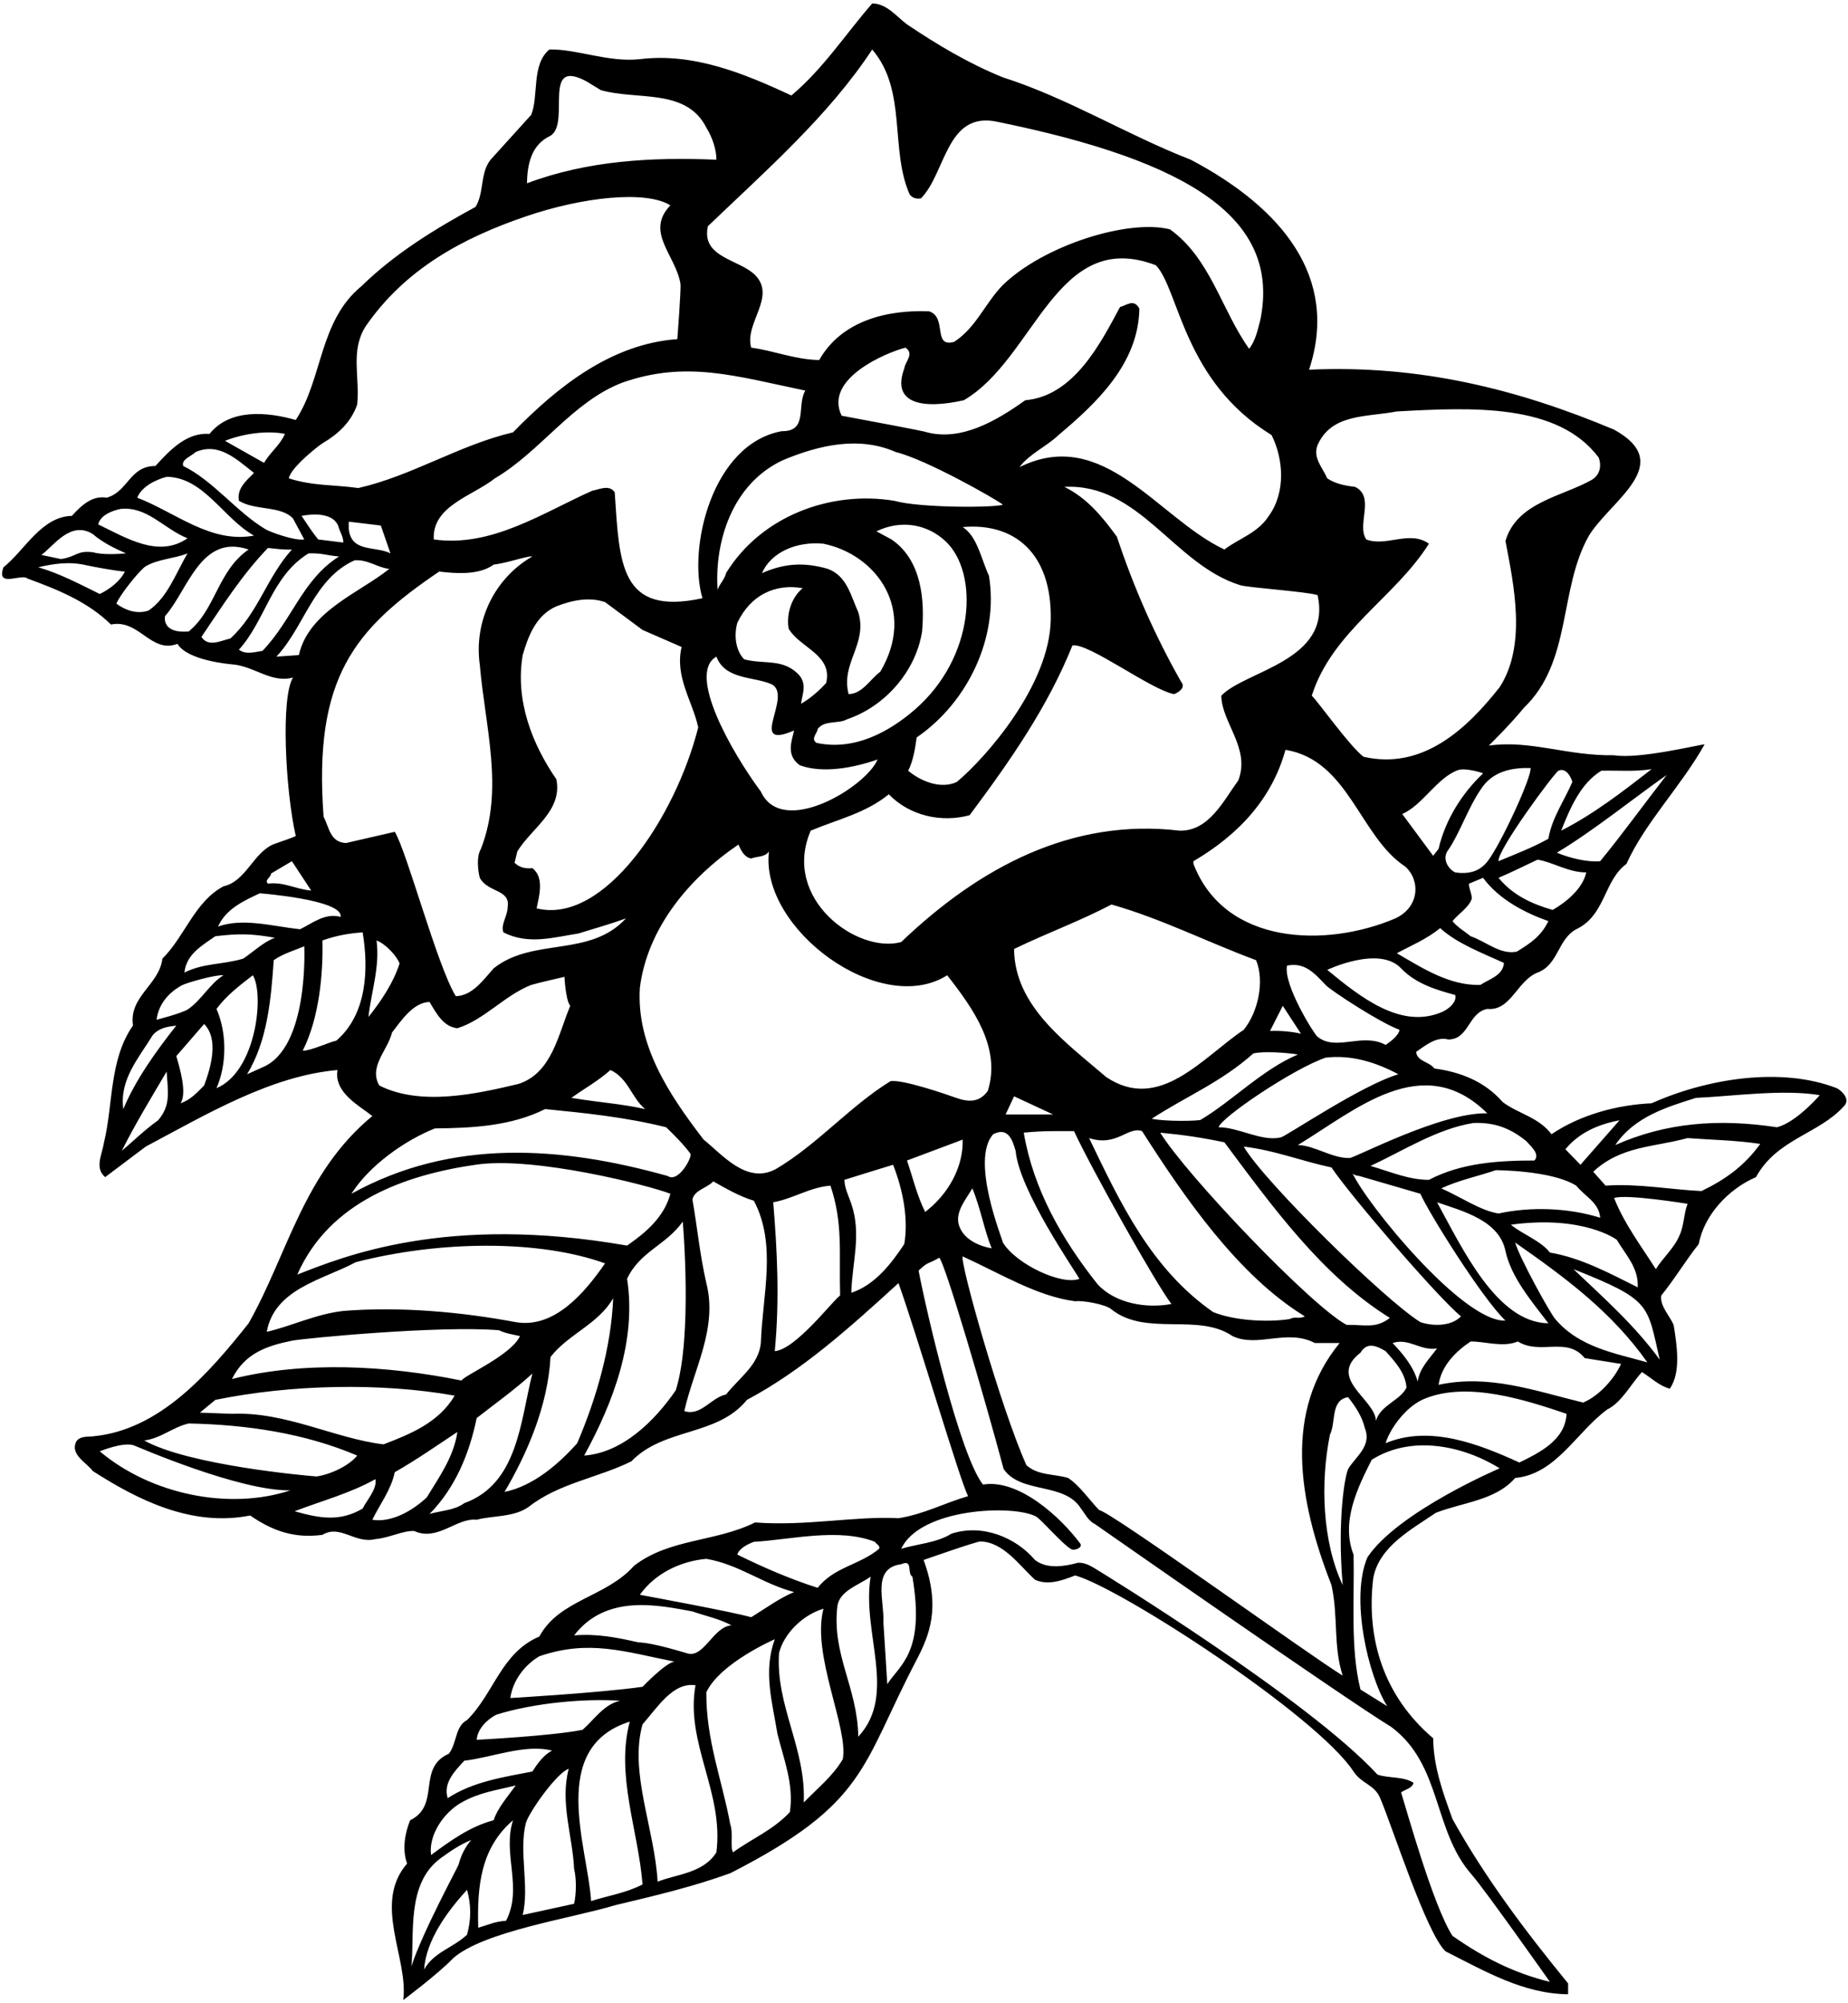 <?xml version="1.0" encoding="UTF-8"?>
<svg xmlns="http://www.w3.org/2000/svg" xmlns:xlink="http://www.w3.org/1999/xlink" width="478pt" height="518pt" viewBox="0 0 478 518" version="1.1">
<g id="surface1">
<path style=" stroke:none;fill-rule:nonzero;fill:rgb(0%,0%,0%);fill-opacity:1;" d="M 475.102 281.398 C 460.699 275.801 441.5 278.898 427.199 285.301 C 418.398 285.699 408.898 288.199 401.301 293.301 C 398 288.898 392.699 288 388.699 285 C 384 279.602 377.699 277.199 371 276.301 C 369.699 274.5 366.5 274.5 366.301 272 C 368.898 270.199 371.602 268 374.602 268.801 C 380 268.801 379.699 261.898 384.699 260.898 C 390.801 261.5 392.398 253.602 397.699 251.5 C 403.102 249.5 402.898 242.898 407.699 240.301 C 415.301 236.699 414.801 227.699 420.699 223.398 C 425.5 212.699 434.801 203.398 440.898 192.5 C 440.102 192.398 424.102 196.398 417.5 195.301 C 405.301 195.5 395.898 191.301 385.102 192.801 C 385.102 192.801 390.898 187.102 394.102 183.102 C 406.699 171.102 403.102 152.398 411 138.5 C 416.727 129.281 433.605 119.984 417.5 111.102 C 392.5 100.602 367.102 94.301 338.602 95.602 C 346.441 71.836 331.723 53.832 308 41.301 C 291.5 34.898 276.301 25.398 259.398 20 C 250.699 16.5 242.301 11.5 234.602 6.301 C 232 4.398 229.398 0.898 225.602 0.898 C 218.801 8.699 213 17.699 204.699 24.699 C 192.301 18.898 179.199 13.602 165.5 15.301 C 157.398 16.199 149 12.602 142.102 12.801 C 137.398 16.699 139.398 24.801 137.398 29.699 L 126.898 41.301 C 124.102 44.801 125.301 49.801 123 53.5 C 112.898 59 102.301 65.398 93.5 74 C 82.5 83 83.5 98 76.5 108.602 C 69.102 106.5 59.5 105.602 54.199 112.199 C 48.398 111.801 44.199 116.102 40.199 120.5 C 33.5 120.5 33.199 127.102 27.602 128.699 C 24 128.102 21.301 130.398 18.602 133.398 C 10.699 133.602 6.5 142.199 0.898 146.699 C -1.102 152.199 5.602 148.199 7.102 149.602 C 14.699 152.398 22.602 155.5 28.699 161.5 C 36 160 39 169.102 45.898 166.5 C 48.5 170.801 59.27 171.738 60.109 171.805 C 65.785 172.266 70.223 176.77 75.801 175.199 C 72.602 180.148 73.801 204.301 76.5 216.199 C 75.5 216.699 71.875 217.898 71.086 218.191 C 65.566 220.219 63.75 227.887 57.801 229.199 C 50.301 233.199 47.801 242.199 42 247.898 C 41.199 254.699 33.301 257.602 34.398 265.199 C 28.199 274 29.301 285.699 26.898 295.398 C 26.398 298.699 24.398 302 27.199 304.398 L 37.699 296.5 C 53.5 288.102 70.102 278.199 87.301 276.699 C 86.301 282.602 93.102 286 96.301 288.602 C 78.398 303.398 74.398 324.398 64.301 342.199 C 53.898 355.301 41.301 369.699 24.301 371.398 C 23.102 371.602 20.699 371.199 19.699 372.801 C 18.102 376.199 22.398 378.199 24 380.398 C 35.699 387.898 49.602 394.898 64.699 391.898 C 70.398 395.801 76 397.898 83.398 396.898 C 88 394.102 91.801 399.301 97.102 398 C 100.699 397.699 104.102 395.801 107.102 395.898 C 113.199 398.699 118.102 392.398 123.301 393 C 127.301 391.898 132.898 392.398 136.699 389.699 C 144.602 383.5 154.602 382.199 163.301 377.898 C 171.801 369.102 185.5 371.5 193.199 362 C 207.5 354.398 219.801 343.301 232.398 331.801 C 237.301 345.5 248.199 382.602 250.398 386.898 C 243.898 388.801 239.199 391.5 232.398 392.602 C 221 392 208.699 394.699 195.301 393.699 C 185 398.801 173.199 397.801 164 404.898 C 156.699 413.102 144.699 413.602 139.5 423.199 C 129.602 427.398 127.801 437.898 120.801 444.801 C 117.699 446.398 118.199 450.801 116.102 453.5 C 107.699 457.199 114.102 466.801 106.102 470.699 C 104.699 474 104 478.398 105.301 481.898 C 96.301 492.301 105.699 506.301 104.301 517.199 C 104.301 517.199 113.398 510.398 117.199 506.398 C 125.102 499.398 148.199 496 159 492.699 C 169.898 490.102 179.199 487.898 188.898 484.398 C 224.395 466.266 222.676 456.773 236.969 429.449 C 240.262 423.152 243.477 415.863 238.898 403.398 C 238.898 403.398 252.59 398.586 253.602 398.609 C 259.527 398.746 263.688 404.828 267.699 408.5 C 271.102 410.102 275 408.602 278.102 407.398 C 289.801 410.602 340.602 443.602 350.102 458.102 C 352.301 461.398 355.5 461.398 357 465 C 360.102 472.199 368.898 499.898 373.898 504.602 C 384.199 509.801 394.102 515.602 405.602 515.699 L 405.602 512.898 C 394.398 499.199 384.102 485.5 375.699 470.398 C 373.301 463.699 370.801 457.102 370.699 449.5 C 358 438.699 353.301 423.898 355.199 408.102 C 356.699 399.898 365.102 395.5 371.398 391.199 C 378.301 388.5 386.898 388 391.898 382.199 C 402.5 381.199 407.699 370.398 415.699 364.5 C 419.5 362.602 421.699 358.102 424.699 354.801 C 427.102 356.301 429.199 358.398 431.898 359.102 C 434.898 354.898 433.699 347.602 432.898 342.602 C 431.801 340.102 429.301 337.699 429.699 335 C 433 331 436.102 325.801 439.398 321.699 C 440.801 314.102 447.199 307.398 454.199 304.398 C 459.602 294.5 470.398 293.301 476.898 286.102 C 478.699 284.398 476.602 282.199 475.102 281.398 Z M 418.898 289.699 L 408.801 301.199 L 404.898 297.199 C 408.5 292.801 413.602 290.699 418.898 289.699 Z M 407.699 306.602 C 410.102 309.5 413.602 311 413.898 314.898 C 405.602 312.301 395.898 312 387.602 313.801 C 383 313.102 377.801 309.5 372.801 307.301 C 377.301 305.199 382.199 304.199 386.898 302.602 C 386.898 302.602 401.301 302.602 407.699 306.602 Z M 347.301 409.898 C 342 398.699 341.5 383.301 344 371 C 345.602 367.801 344.102 362 348.699 361.301 C 350.602 363.699 352.301 366.301 353 369.199 C 354.863 373.758 351.008 376.359 348.836 379.641 C 347.863 381.113 345.852 393.148 347.301 409.898 Z M 127.699 250.398 C 125 253.398 122.199 257.5 117.898 257.602 C 113.102 249.898 105.199 220 102.102 215.102 C 97.199 216.199 94 217 89.5 218 C 85.398 217.801 85.199 214.102 83.699 211.199 C 81.023 175.203 91.711 162.629 113.602 147.801 C 117.801 148.301 123.898 148.801 127.699 146 C 130.898 145.602 133.898 144.5 137 143.898 L 137.699 143.898 C 128.102 149.398 122.5 160.398 124.102 171.898 C 125.5 188.102 130.398 204.102 124.398 219.5 C 123.199 221.5 123.602 225.102 124.102 227 C 126.199 230.898 132.102 229.898 131.301 234.602 C 131.301 236.898 129.5 238.898 130.199 241.102 C 136.699 244.398 143.102 242.398 149.602 241.398 C 154.102 240 157.398 239.102 161.898 237.5 C 152.5 247.699 137.898 242.301 127.699 250.398 Z M 147.5 260.102 C 144.398 267.398 142.801 277.5 134.102 280.301 C 123.199 282.898 108.801 286.102 98.102 280.699 C 95.301 275.801 100.301 271.602 101.398 267 C 103.801 263.898 106.898 259.199 111.102 259.102 C 112.801 261.898 114.602 265.5 118.301 265.898 C 125.301 263.699 130.5 257.398 137.398 254.699 C 139.801 254 143.102 253.301 146 252.602 C 146 252.602 146.301 258.699 147.5 260.102 Z M 222 158.301 C 220.102 154.199 219.102 148.898 214.102 147.102 C 207.898 145.301 202.801 145.699 197.102 148.199 C 199.352 142.898 206 139.898 213 140.602 C 226.82 143.461 237.113 157.742 227.699 173.699 C 225 175.699 223.102 179.398 219.5 179.5 C 217.398 171.398 224.5 166.602 222 158.301 Z M 207.602 152.102 C 204.398 154.801 203.398 159.301 204 162.602 C 207 167.602 215.398 169.301 213.699 176.602 C 211.898 178.602 209.602 180.602 207.199 182 C 207.5 179.5 208.699 177.301 206.898 174.801 C 202.801 170.102 197.699 171.898 192.5 170.5 C 190.301 168.301 189.801 164.398 190.699 161.102 C 194.113 153.844 200.551 150.855 207.602 152.102 Z M 199.699 177 C 205.102 180.102 193.102 194.199 205.398 188.898 C 204.801 191.602 203.199 195.301 206.898 197.898 C 212.898 200.102 221 198.5 227 196.398 C 223.941 203.602 202.289 216.699 196.801 204.699 C 189.301 194.602 177.602 174.148 185.301 169.801 C 187.602 175.898 195.199 174.898 199.699 177 Z M 211.199 192.102 C 209.602 191 211.398 189.699 211.5 188.5 C 213.398 186.102 216.801 187.301 219.102 186 C 228.898 182.699 236.898 173.602 238.5 163.301 C 239.199 155.398 238.5 144.898 230.602 139.5 C 229.301 138.801 228 138.102 226.699 137.398 C 233.035 134.324 239.805 135.512 244.547 139.941 C 253.281 148.102 252.254 170.023 236.539 183.578 C 230.328 188.938 221.25 194.277 211.199 192.102 Z M 237.102 190.699 C 250.398 181.602 258.398 164.699 255.801 148.898 C 253.801 144.602 252.801 138.699 249 136.301 C 262.297 135.09 272.094 142.984 271.785 160.23 C 271.484 177.238 254.996 195.93 247.5 202.199 C 243.5 204.102 238.398 202.199 234.898 199.301 C 236.301 196.699 236.801 192.801 237.102 190.699 Z M 231.301 129.5 C 214.898 126.801 196.898 133.398 187.801 148.199 C 187.5 149.699 186.199 150.898 185.602 152.5 C 184.801 140 189.398 125.102 202.5 119 C 211.801 115.102 222.199 112.699 231.699 116.898 C 239.5 118.801 257.5 129 259.398 130.5 C 257.602 131.301 238 131.398 231.301 129.5 Z M 202.199 111.5 C 184.07 114.836 177.863 141.91 181.699 154.699 C 160.281 159.34 160.25 145.805 159 127.301 C 157.602 125.199 154.898 126.602 153.199 126.898 C 140.199 132.699 127.102 141.602 112.199 139.5 C 111.699 130.801 122.398 128.199 128 123.699 C 139.898 116.699 148.102 103.801 161.102 98.898 C 177.637 93.156 190.32 97.285 208.301 101 C 206 104.898 209.102 111.602 202.199 111.5 Z M 137.699 224.5 C 135.898 224.699 134.301 224.301 133.102 223.102 L 133.801 220.199 C 137.301 214.301 145.602 209.699 143.898 201.5 C 137.699 192.5 133.199 181.199 135.199 169.398 C 136.602 164.602 138.602 159.102 143.898 156.801 C 148 155.199 152.398 154.301 156.5 155.699 L 166.199 162.898 L 176.301 167.301 C 174.5 175.102 179.102 181.199 180.602 188.102 C 174.664 211.547 156.199 239.188 138.801 234.898 C 139.398 231.898 140.898 226.898 137.699 224.5 Z M 157.898 276.699 C 162.5 278.801 163.398 284 166.898 286.801 C 160.602 285.398 155 285.102 147.801 283.898 C 151.398 281.301 154.5 279.699 157.898 276.699 Z M 165.5 255.5 C 167.398 240.102 178.199 227.102 191 218.398 C 191.602 219.801 192.5 221.699 194.301 222 C 195.898 221.398 197.801 221.699 198.898 220.199 C 196.523 240.211 227.676 263.156 245 252.199 C 251.801 260.898 259 271 255.5 282.102 C 253.164 285.348 250.145 284.926 247.07 283.812 C 244.754 282.977 233.199 279 230.301 279.602 C 219.898 286 211.398 296 200.699 302.301 C 193.102 306.398 186.801 298.5 182 294.699 C 173 283 164.602 270.301 165.5 255.5 Z M 363.5 224.102 C 367.41 227.637 367.227 234.562 360.898 237.5 C 343.219 245.047 316.848 244.586 308.699 223.398 L 308.699 222.699 C 320.301 215.898 329 206.602 332.5 193.898 C 348.898 196.602 351.699 216.398 363.5 224.102 Z M 362.699 210.5 C 368.023 208.176 371.719 201.07 377.156 199.137 C 378.969 198.492 383.398 199.801 383.602 200 C 378.102 205.199 373.801 212.102 372.102 219.5 L 370.699 221.301 Z M 281.699 294.301 C 288.852 296.648 291.699 291.199 295.398 292.5 C 306.398 309.699 320.301 329.898 337.5 340.398 C 336 341.199 335.102 340.301 333.602 341.102 C 327.699 342 319.301 341.5 313.801 339.301 C 297.699 328.102 289.699 310.898 281.699 294.301 Z M 303 337.199 C 296.801 338.398 288.602 337.199 283.898 332.102 C 274.699 320.5 267.301 307.602 264.801 292.898 C 269.898 292.398 273.301 292.5 277.801 292.5 C 282.301 302.199 299.102 332.199 303 337.199 Z M 335.699 272.699 C 326.645 276.473 318.652 284.785 310.559 289.578 C 310.07 289.863 301.801 290.102 297.898 289.301 C 306.801 283.5 315.801 279.898 324.199 272.398 C 328.102 271.602 335.602 272.602 335.699 272.699 Z M 328.5 266.602 L 331.801 260.102 L 336.5 267.301 C 333.898 266.699 330.898 266.5 328.5 266.602 Z M 300.102 292.898 C 306.398 293.5 311 294.199 316.699 295.398 C 328.898 311.699 341.898 329.898 359.5 340.801 C 355.801 343.699 352.801 342.5 348.301 342.602 C 339 337.602 306.801 303.801 300.102 292.898 Z M 315.199 291.5 C 315.801 289 334.602 276.301 342.898 273.5 C 349.699 272.699 356.102 274.801 361.699 277.801 C 352.199 280.602 332.766 293.773 331.285 294.125 C 326.363 295.281 320.43 291.5 315.199 291.5 Z M 358.398 270.199 C 352.32 266.906 345.527 272.027 340.73 268.039 C 339.848 267.309 331.898 254.602 332.898 249.699 C 337.621 248.742 340.141 251.855 342.961 254.785 C 344.262 256.137 356.801 264.398 362 266.301 C 361.801 267.699 359.801 269.301 358.398 270.199 Z M 324.898 248.301 C 327.199 253.898 325.301 261.898 321.699 266.301 C 311.102 273.398 299.898 287.801 286.102 278.5 C 275.898 269.699 262.398 260.301 262.301 245.398 C 271 241.199 279.301 238.199 287.5 233.898 C 300.5 237.602 312 243.5 324.898 248.301 Z M 272.398 288.199 L 260.102 288.199 L 262.301 283.5 Z M 262.699 297.602 C 263.602 307.801 278 328.5 279.199 330.699 C 274.648 332.449 262.883 326.984 259.398 321.301 C 259.301 320.398 250.898 300 256.898 293.301 C 260.801 291.301 261.898 294.898 262.699 297.602 Z M 251.5 307.301 C 253.602 312.301 254.602 318.199 256.5 322.801 C 253 322.199 248.801 320.301 247.898 316.301 C 247.301 313 249.898 310.102 251.5 307.301 Z M 249 324.898 C 258.898 329.398 268.199 335.199 278.102 336.5 C 279.898 336.199 286.102 337.301 287.5 338.602 C 296.398 345.699 309.898 339.398 318.801 345.5 C 325.301 348.602 332.898 343.5 340.102 347.301 L 346.5 347.301 C 332.148 364.84 335.652 387.559 344.398 409.898 C 346.199 418 344.801 425.699 347.301 433.301 C 338.602 428 287.199 390.801 284.301 390.5 C 281.801 387.898 279.301 384.199 276.301 382.199 C 272.699 381.102 268.5 381.602 265.5 378.898 C 259 364.5 248.301 326.699 249 324.898 Z M 351.898 349.801 C 353.699 346.699 356.5 348.301 358.398 349.398 C 360.898 352.199 363.5 355 363.801 358.801 C 362.301 362.102 357.102 363.301 355.898 367.398 C 355.699 361.801 343.199 356.5 351.898 349.801 Z M 360.199 347.301 C 364.398 345.898 367.398 349.398 371.699 348.699 C 369.699 351.398 367.102 353.898 366.699 357.301 C 365.699 353.5 362.898 350.102 360.199 347.301 Z M 367.398 341.898 C 358.301 336.301 326.898 305.5 321.699 296.5 C 329.898 297.5 336.102 300.102 344.398 301.898 C 348.898 308.699 371.977 335.629 377.898 340.398 C 375.398 343 370.699 343 367.398 341.898 Z M 349.801 303.301 C 350.102 304 351.602 304.102 351.602 304.102 L 367.398 308.699 C 369.301 313.199 383.301 335.699 389.398 341.5 C 378.398 342 353.301 311.102 349.801 303.301 Z M 371.699 310.898 C 378.398 313.199 387.801 315.602 389.398 323.5 C 390.898 330.301 396 336.301 400.5 342.199 C 387.102 342.008 378.168 322.656 371.699 310.898 Z M 418.199 320.602 C 420.5 324.5 423.898 327.898 423.602 332.898 C 416.602 329.398 409.102 325.301 400.898 323.898 C 398.5 320.801 393.801 319.199 390.801 316.699 C 409.656 314.141 418.199 320.602 418.199 320.602 Z M 394.801 295.102 C 396 296.5 398.398 298.398 396.898 300.102 C 387.602 300.102 378 300.699 369.602 305.102 C 364.5 305.102 359.898 303.102 354.5 301.5 C 362.898 297.602 371.699 291.898 381.102 290.398 C 386.398 290.199 390.5 291.602 394.801 295.102 Z M 384.699 287.898 C 372.699 287.602 350.555 299.395 349.094 299.445 C 344.629 299.602 339.996 296.176 335.699 296.102 C 350.602 287.102 368 271.398 384.699 287.898 Z M 373.199 261.602 C 362.5 266.398 351.801 257.801 343.301 250.801 C 343.301 250.801 356.699 244.398 362.398 250.398 C 366.301 254.5 371.699 256 376.398 257.301 C 376.898 259 374.898 260.801 373.199 261.602 Z M 382.898 254.699 C 374.898 254.898 368 250.398 361.301 246.5 C 364.801 244.602 369 242.898 372.5 240 C 376.898 244 383.301 246.398 389 249 C 388.801 252.301 385.102 253.199 382.898 254.699 Z M 392.301 246.102 C 388 246.898 384.602 243.602 380.398 242.102 C 378.801 240.801 377.102 239.898 375.699 238.199 C 377.262 236.266 379.871 234.723 380.656 232.492 C 380.93 231.727 379.699 229.102 380 228.5 L 383.602 227 C 387.801 232.699 394.602 236.102 400.5 238.199 C 398.602 242.102 395.898 243.898 392.301 246.102 Z M 401.602 235.301 C 396.398 233.801 391.398 231.602 387.602 227 C 390.699 225.699 394.301 223.898 397.699 222.301 C 401.602 222.898 405.602 225.602 410.301 225.602 C 409.398 229.699 405.301 233.199 401.602 235.301 Z M 413.898 222.699 C 410.801 223 406.301 222 402.699 220.5 C 412.199 214.801 421.898 206.898 431.102 200.398 C 425.199 208 419.5 215.898 413.898 222.699 Z M 414.199 199.301 C 419 199.199 422.699 199.602 427.199 198.898 C 419.602 204.801 412.102 210.602 403.801 214.801 C 406.102 209.102 408.699 202.699 414.199 199.301 Z M 403.102 199.301 C 404.898 198.5 406.199 200.5 406.699 202.199 C 404.602 207.102 401.398 211.5 400.5 216.898 C 396.398 219.199 391.898 220.898 387.602 222.699 C 387.199 219.898 402 199.898 403.102 199.301 Z M 395.898 198.602 C 396.199 201 388.172 218.324 384.812 222.68 C 383.094 224.914 380.566 226.211 376.398 225.602 C 374.5 224.699 372.898 221.898 374.602 219.801 C 377.602 215.398 379.699 209 382.898 204.301 C 386 199.301 391.199 198.5 395.898 198.602 Z M 340.801 115.102 C 344.398 106.898 353.5 107.898 361.301 106.398 C 380.883 105.32 402.984 104.277 413.5 118.301 C 414.301 120.398 413.898 122.801 411.699 124.102 C 404.102 128.398 392.301 129.898 389.398 139.898 C 391.602 151.398 394.898 166.898 387.898 177.699 C 379.398 188.5 368 199.199 352.699 195.699 C 349.102 193 341 181.5 339.301 179.898 C 344.602 163.199 360.801 154.602 369.602 140.602 C 364.602 137 358.602 141.5 353.398 139.5 C 350.801 135.699 355.801 128.5 350.5 125.898 C 347.898 125.602 345.398 125.102 343.301 123.699 C 342.102 120.898 339.5 118.398 340.801 115.102 Z M 340.801 153.898 C 344.602 170.898 322.102 173.398 315.898 179.898 C 316 186.898 323.5 193.5 320.301 201.801 C 316.5 207 312.699 215 305.102 214.801 C 277.199 211.5 253.301 224.301 233.102 243.602 C 221.816 246.738 202.082 232.461 209.699 214.801 C 216.602 211.898 223.898 210.301 229.898 205.398 C 235.301 211 243.602 212.801 250.801 210.801 C 261.398 196.602 271 182.801 277.398 166.898 C 281.602 166.199 297.699 178.398 303.699 179.5 C 304.898 179 306.801 177.801 305.5 176.301 C 298.699 164.301 293.199 151.801 288.898 138.801 C 284.898 133.301 281 128.699 275.301 125.898 C 294.816 124.922 303.613 146.02 320.793 151.328 C 322.895 151.977 338.199 153 340.801 153.898 Z M 328.898 112.5 C 332 118.699 332.602 127.301 328.199 133.398 C 325.301 137.898 320.5 139.199 316.699 142.102 C 299.5 134 285.5 110 263.699 120.801 C 266.199 117.398 270.801 115.398 273.801 112.5 C 283.301 104.5 294.5 94.199 294.699 79.801 C 293.301 77.199 291.5 78.898 289.699 79.398 C 284.699 88.699 277.801 102.398 265.199 103.5 C 257.914 108.664 248.508 114.422 239.09 111.605 C 238.293 111.367 223.699 108.602 217.699 107.5 C 213.02 97.941 229.246 91.172 234.199 89.898 C 236.602 91.5 234.102 93.5 233.898 95.301 C 230.48 104.508 238.809 105.859 249.301 103.5 C 267.801 92.699 273.199 58.699 299 68.602 C 305 75 306.102 98.566 328.898 112.5 Z M 225.602 12.801 C 234.699 23.398 230.102 38.602 235.301 50.301 C 236 51.199 237 51.5 238.199 51.301 C 244.699 44.801 244.699 28.602 258 31.5 C 307.68 41.652 331.32 56.461 326 82.699 C 325.301 85.301 324.801 88 323.102 90.199 C 315.898 80.102 313.102 66.801 302.602 59.301 C 291.715 56.578 269.91 63.5 259.398 73.699 C 254.801 78.398 252.5 84.699 246.801 88.398 C 241.102 90 245.102 82 240.301 80.5 C 229.801 80.102 217.801 82.699 211.898 93.102 C 205.602 93 200.301 90.699 194.301 89.898 C 192.5 83.5 200.898 76.801 195.301 71.102 C 191.102 67 181.301 66.602 183.102 58.5 C 197.801 44.398 214.398 29.898 225.602 12.801 Z M 142.398 35.102 C 147.699 31.801 139.898 14.602 151.801 21.102 L 155.398 23.301 C 164.699 26 177.5 22.699 182.699 33 C 184.398 35.801 185.301 38.801 185.301 41.301 C 168.602 40.602 152 41.5 136.301 47.398 C 136.398 42.5 137.398 37.398 142.398 35.102 Z M 83.578 114.531 C 87.465 112.23 90.801 109.168 92.398 104.602 C 93.102 97.398 90.602 90.801 94.5 84.5 C 104.801 69.5 119.801 61.5 135.898 56 C 150.633 50.941 167.078 49.148 173.398 53.102 C 166.734 60.023 174.82 65.992 176.004 73.391 C 176.203 74.648 175.199 87.699 175.199 87.699 C 158.199 88.898 144.301 99.898 132.699 111.801 C 118.699 115.102 106.699 123 92.699 126.199 C 86.102 125.301 81 125.699 74.699 123.699 C 75.199 120.898 82.359 115.254 83.578 114.531 Z M 101 143.102 C 97.102 141.102 90.801 143 90.199 136.699 L 90.199 134.898 L 98.5 135.898 Z M 88.801 140.301 L 82.301 139.5 C 80.898 137.801 79.398 135.5 78 133.398 C 80.602 132.898 86.699 132.301 87.699 136.699 C 88.102 137.801 88.801 138.898 88.801 140.301 Z M 73.699 112.199 C 72.398 115.199 69.898 116.898 68.301 119.699 L 58.199 114 C 62.398 112.301 68.699 111.199 73.699 112.199 Z M 50.602 116.898 C 56.602 114.301 61.102 118.699 65.699 122.301 C 63.801 124.199 61.199 126.301 61.801 129.5 C 66 132.102 72.699 130.699 75.801 134.102 L 78.699 139.5 C 76.102 139.898 69.777 137.512 68.762 136.91 C 61.203 132.43 55.156 124.289 47.398 120.5 C 46.801 118.801 49.5 118 50.602 116.898 Z M 43.102 123.301 C 52.699 123.398 57.801 134.102 65.699 138.5 C 54.5 140.602 45.398 132.5 35.5 128.699 C 36.602 125.898 40.102 124.102 43.102 123.301 Z M 31.199 131.602 C 38.102 130.898 42.301 136.699 48.5 139.199 C 41.102 144.301 33 139.301 25.398 135.602 C 26 133.199 28.898 132.102 31.199 131.602 Z M 24 138.102 C 26.398 140.199 29.602 141.801 32.602 143.102 C 30.301 143.301 26.398 143.5 24 142.801 C 19.801 142.301 19.867 143.969 15.766 144.566 L 10.699 143.5 C 13.801 141.301 18.199 134.5 24 138.102 Z M 25.801 153.602 C 20.898 151.199 15.5 148.301 9.898 146.699 C 13.773 145.77 17.949 145.141 22.281 146.16 C 23.543 146.457 30.199 147.699 32.301 147.801 C 31 150.398 28.301 152.398 25.801 153.602 Z M 38.398 157.898 C 35.398 158.898 32.398 157.801 30.102 156.102 C 31 153.801 36.18 147.375 37.645 146.473 C 40.742 144.57 45.176 144.457 48.5 143.102 C 45.5 148.199 43.301 154.602 38.398 157.898 Z M 48.801 163.301 C 41.602 163.898 42.699 159.301 42.699 159.301 C 48.602 152.699 51.898 137.898 64.301 142.102 C 56.301 147.602 55.801 157.602 48.801 163.301 Z M 59.602 165.102 C 57.301 165.602 53.898 167.5 52.102 164.699 C 57.602 156.602 62.398 148.898 69.301 141.699 C 71.301 141.898 73.301 142.199 75.5 142.102 C 69 149.301 66.801 158.5 59.602 165.102 Z M 61.801 168 C 68.699 160.398 70.199 149 79.801 143.102 C 83.5 143 84.199 143.602 87.699 143.898 C 78.199 149.898 75.602 160.301 67.898 168.301 C 65.602 168.699 63.5 169.301 61.801 168 Z M 71.5 169.801 C 78.801 162 81.102 149.699 91.699 144.898 C 95.102 144.602 97.898 146.898 100.699 147.102 C 93 153.301 79.898 158 77.301 169.398 Z M 70.102 225.898 L 75.5 222.699 L 80.5 230.301 C 76.301 229.898 73.5 228 69.301 228.5 C 68.301 227.602 70.102 226.898 70.102 225.898 Z M 67.199 231 C 67.199 231 88.852 232.648 88.102 237.102 C 84.102 236 80.898 238.699 77.602 240.301 C 70.301 239.5 62.898 237.301 56.398 239.602 C 58.398 235.102 62.898 233 67.199 231 Z M 55.699 242.102 C 61.602 241.398 65 241.398 71.102 242.5 C 68.102 243.602 65.602 246.102 62.898 247.898 C 57.5 249.5 52.699 249 47.699 251.5 C 48.199 246.801 52.102 244.602 55.699 242.102 Z M 39.5 267.699 C 41.102 265.801 43.301 265.5 45.602 265.199 C 40.398 271.801 35 279.301 31.898 286.801 C 30.852 279.148 35.898 273.602 39.5 267.699 Z M 40.898 289.699 C 37.398 292.199 34.898 294.699 31.5 297.602 C 35 290.602 39.102 283.898 43.102 277.102 C 43.398 282.199 44.301 285.699 40.898 289.699 Z M 52.801 280.699 C 50.898 282.602 49.301 284.398 46.699 285.301 C 48.398 282.699 46.602 276.5 45.602 273.102 L 52.801 264.801 C 56.699 268.801 54.5 276.102 52.801 280.699 Z M 48.648 260.973 C 47.09 262.023 40.5 263.699 40.5 263.699 C 41.023 259.574 43.688 256.633 47.055 254.785 C 48.176 254.168 55.699 252 57.801 252.199 C 54.379 254.254 52.031 258.695 48.648 260.973 Z M 56 281.398 C 58.699 275.199 58.699 267.102 56 260.898 C 58.602 257.398 61.898 254.898 65.398 252.199 C 68.395 257.047 66.34 277.055 56 281.398 Z M 67.898 276 L 63.898 277.801 C 69.199 269.102 70.102 258.398 70.801 248.301 C 73.199 246.602 76.102 245.801 78.699 244.699 C 78.699 244.699 80 271 67.898 276 Z M 87 269.102 C 85.398 269.398 80.199 271.801 78.301 271.699 C 82.602 263.199 83.602 251.699 83.398 243.199 C 87.102 241.898 90 241.398 93.801 241.102 C 95.398 250.699 94.898 262.301 87 269.102 Z M 95.301 263 C 96 256.5 98.301 250.102 97.398 243.199 C 99.801 244.102 102.648 247.25 103.352 249.148 C 101.75 254.148 98.699 258.699 95.301 263 Z M 112.5 291.801 C 122.301 291.699 132.199 291.199 141 286.801 C 151.199 287.801 161.898 288.898 172.301 291.5 C 174.402 293.527 176.73 295.84 178.566 298.305 C 179.172 299.121 175.5 306 172.699 304.102 C 145.199 296.398 116.898 294.301 90.898 308.699 C 95.5 301.398 104.699 294.898 112.5 291.801 Z M 123 301.199 C 138.102 298.898 168.102 306.602 173.398 308.699 C 171.801 314.699 167.102 318.699 162.199 322.102 C 115.352 313.898 88.699 325 76.898 329.602 C 85.199 310.699 104.898 303.801 123 301.199 Z M 92 326.398 C 113.527 320.832 139.305 320.504 156.5 326.699 C 151.102 334.5 143.301 343.602 133.398 341.898 C 119.602 339.301 103.602 337.801 88.801 339 C 81.699 339.801 75.5 342.898 69 344.398 C 71 333.199 83.699 330.898 92 326.398 Z M 75.504 346.699 C 78.516 346.078 114 342.699 129.102 344 C 130.699 344.801 132.699 345.102 134.5 345.5 C 132.199 350.5 119.801 355.801 119.398 357 C 100.199 353.102 78.699 351.898 60 356.602 C 63.371 349.793 69.281 347.98 75.504 346.699 Z M 55.699 362 C 75.199 358 98.5 357.5 117.602 360.898 C 113.5 367.898 106 370.898 99.199 373.5 C 86.602 372 73.898 365 60 365.602 L 51.699 365.301 Z M 48.801 368.102 C 63.699 368.398 78.801 370.602 92.398 376.398 C 90.5 378.801 85.898 381.199 81.898 381.801 C 79.102 381.602 48.801 378.898 37.301 372.5 C 41.5 372 44.801 369 48.801 368.102 Z M 25.801 375.301 C 25.801 375.301 31.895 372.781 34.645 373.77 C 35.562 374.102 61.898 385.602 75.102 385.398 C 59.301 390.602 39.102 386.5 25.801 375.301 Z M 93.801 390.102 C 87.898 393.602 82.602 392.602 76.199 390.801 C 83.199 388.102 90.5 386.199 97.102 382.5 C 97.602 385 94.898 387.898 93.801 390.102 Z M 110.398 387.199 C 106.699 390.699 101.199 393.801 96.301 393 C 98.301 388.898 101.199 385.199 102.102 380.699 C 107.898 377.398 112.699 374 118.301 370.301 C 117.398 376.699 113.5 382.102 110.398 387.199 Z M 120.102 388.699 C 117.5 390.602 114.199 390.602 111.102 391.5 C 117.801 384.699 121.398 375.898 123.301 366.699 C 127.898 363.102 133.102 359.398 137.699 355.199 C 134.602 367.398 134 383.699 120.102 388.699 Z M 130.5 385.801 C 136.102 376.301 141.699 363.801 142.398 350.898 C 147.102 344.898 154.801 342.398 158.602 335.699 C 158.102 348.301 154.301 361.5 149.301 373.199 C 144.5 378.602 137.898 384.301 130.5 385.801 Z M 151.102 376.398 C 158.602 362.699 164.699 346.699 162.199 330.699 C 165.5 323.602 172.301 322 176.602 315.898 C 176.602 315.898 179.199 345.602 174.801 359.5 C 169.398 367.398 161 375.699 151.102 376.398 Z M 196.801 347.301 C 196.199 353 191.398 356.102 187.801 360.602 C 183.898 361.398 181.301 366.301 177 364.898 C 179.398 354.102 185.699 343.5 182.699 331.801 C 181 324.398 180.301 316.898 179.102 310.199 C 179.602 307.699 182.801 307.301 184.5 305.5 C 187.699 307.301 191.301 309.398 195 310.5 C 201 321.898 197.199 335 196.801 347.301 Z M 200.398 349.398 C 201.699 336 201 323 200 310.898 C 205.102 310 209.5 307 214.801 306.602 C 218.102 316.398 217 324 217.301 335 C 215.5 336.199 205.801 349 200.398 349.398 Z M 233.898 321.699 C 230.602 326.699 226.301 332.301 220.199 334.301 C 220.398 326.5 222.898 319.199 220.199 311.301 C 219.5 309.199 218.5 307.398 218.398 305.102 C 222.602 303.801 226.699 302.5 231 301.199 C 233.602 307.801 235 315.301 233.898 321.699 Z M 249 294.699 C 249.199 301.898 245.199 308.898 239.301 313.398 C 237.199 309.199 236.102 304.5 234.602 300.102 Z M 182.699 403.102 C 191.301 404.602 197.102 409.5 205.398 411.699 C 201.699 413.199 197.898 416 194.301 418.199 C 189.301 416.801 169.801 413.199 165.5 412.398 C 169.5 406.801 176.102 403.699 182.699 403.102 Z M 179.102 416.699 C 182.5 417.898 186.102 418.602 189.199 420.301 C 184.547 420.637 182.184 428.562 177.996 427.605 C 177.23 427.43 169.102 424.801 165.102 424.699 C 159.801 423.5 154.5 422.398 148.5 422.898 C 156.855 412.039 170.445 415.129 179.102 416.699 Z M 139.5 428.301 C 152.301 423.898 161.5 427.102 174.5 429.699 C 172.301 429.801 166.199 436.199 166.199 436.199 C 154.699 437.801 132 439.102 132 439.102 C 132.602 434.699 135.602 430.602 139.5 428.301 Z M 128.398 443.398 C 138.301 440.301 151.398 439.199 160.398 439.801 C 156.199 440.699 153.602 444.801 150.699 447.301 C 143.102 448.898 123.301 449.898 123.301 449.898 C 123.5 447.102 126 444.602 128.398 443.398 Z M 120.102 455.301 C 127.199 454.5 135.801 450.898 142.801 452.699 C 140.5 453.898 139 456.102 137.699 458.102 C 130.5 459.5 122.301 460.699 115.801 465 C 114.602 461.102 117.5 458.102 120.102 455.301 Z M 120.801 500.301 C 117.199 503.699 112.199 504.801 109.699 509.301 C 110.199 501.898 115.398 494.602 120.801 488.699 C 121.898 492.602 121.898 496.398 120.801 500.301 Z M 118.629 482.156 C 118.5 482.664 109.199 499.801 106.398 508.5 C 107.301 500.199 105 487.102 114 480.5 C 116.801 478.5 118.801 477.102 121.898 475.801 C 120.258 477.688 119.223 479.844 118.629 482.156 Z M 130.898 496.699 C 127.898 496.898 126.5 497.699 123.699 498.5 C 123.398 487.801 124.301 477.898 132.699 470.699 C 129.898 479.398 135.301 488.199 130.898 496.699 Z M 127.699 470.699 C 121.602 472.301 116.5 476 111.5 479.699 C 110.801 474.699 114.602 468.801 119.398 466.102 C 124 463.5 128.199 463 133.398 461.699 C 131.301 464.602 128.602 467.699 127.699 470.699 Z M 148.5 492.301 L 135.199 495.199 C 136.992 487.887 134.156 478.844 136.016 471.441 C 136.648 468.926 143.898 458.5 147.102 457.398 C 144.801 466.199 148.102 474.699 148.5 483.301 C 149.102 485.699 149.102 489.602 148.5 492.301 Z M 152.898 491.602 C 152 477.5 141.699 451.898 162.898 445.199 C 159.199 459 165.102 473.301 166.199 487.301 C 162 489.5 157.301 490.199 152.898 491.602 Z M 185.301 479 C 181.898 484.5 174.602 484.699 170.102 486.602 C 169.301 472.801 162.699 458.301 166.199 445.898 C 170 441.602 174.102 434.898 179.898 435.801 C 177.199 450.699 187.301 463.5 185.301 479 Z M 204.301 468.602 C 199.898 473.301 194.398 475.5 189.602 479 C 188.801 477.602 189.699 474 188.898 471.801 C 186.801 460.398 182.602 450 182.699 437.602 C 186.301 430 200.398 423.898 200.398 423.898 C 197.398 432.199 199.699 439.898 201.102 448.398 C 202.699 454.898 205.398 461.398 204.301 468.602 Z M 218 454.898 C 215.5 459.199 211.602 462.301 207.898 466.102 C 208.5 452.102 200.602 441.102 201.5 427.5 C 202.699 422.5 207.602 417.602 213 416 C 209.852 427.898 219.5 446.801 218 454.898 Z M 222 449.102 C 221.801 436.301 215.102 427.898 216.602 415.301 C 217.199 411.301 222.199 409.898 225.199 407.699 C 222.801 422.199 232.199 438.102 222 449.102 Z M 227.398 400.5 C 222.398 404.699 215.699 405.199 211.5 410.602 C 204.301 408.301 197.398 405.301 190.699 402 C 191.199 400.398 193.398 399.301 195 398.699 C 204.301 398.199 216.898 395 226.301 398.699 C 226.699 399.398 227.699 399.602 227.398 400.5 Z M 229.5 435.5 C 229.199 430.199 228.801 424.5 228.5 419.602 C 228.801 414 225.398 405.5 233.102 404.5 C 236.301 403.102 234.5 406.898 236 407.699 C 239.297 427.238 232.852 430.398 229.5 435.5 Z M 380.699 484.801 C 384.199 488.801 400.898 512.5 400.898 512.5 C 391.5 510.199 383.699 506.199 375.699 500.602 C 370.699 492.898 363.801 467.898 362.398 463.5 C 363.5 462.699 365.398 462.398 365.602 461 C 362.898 459.301 359.199 459.898 356.301 458.898 C 338.352 439.398 284.449 406.324 283.199 405.586 C 281.949 404.852 280.699 404.102 278.898 404.102 C 275.602 405 270.898 405.898 267.699 403.398 C 262.699 397.5 254 394 246.102 396.602 C 242.199 399 237.5 399.199 233.102 400.5 C 238.039 389.988 262.047 388.996 267.977 392.16 C 269.281 392.855 274.918 399.469 277.148 400.641 C 277.895 401.031 280.203 400.215 279.391 399.121 C 274.348 392.344 263.504 382.359 254.266 383.898 C 248.367 376.602 239.602 339.168 237.602 328.566 C 240.398 325.969 239.734 327.133 242.934 325.234 C 244.332 326.234 254.699 361.5 259.602 379.898 C 264.102 386.398 275.301 383.199 279.602 390.102 C 280.699 391.5 281.5 393.301 283.199 394.102 C 283.199 394.102 347.602 439.102 359.898 446.602 C 373 456.398 370.602 473.398 380.699 484.801 Z M 353.699 402.699 C 349.168 413.324 353.93 433.41 358.801 441.199 L 351.898 436.898 C 349.199 426.199 350.398 413.102 350.102 402 C 346.801 393.602 351.102 384.801 354.801 377.5 C 364.699 371.199 377.898 373.5 387.898 379.699 C 387.898 379.699 361.602 390.898 353.699 402.699 Z M 393 378.199 C 382.699 373.5 369.898 368.398 358.398 373.199 C 359.5 369.5 363.699 363.602 368.5 361.699 C 379.699 357.102 394.801 362.102 405.199 365.602 C 404.898 372.398 398.102 375.699 393 378.199 Z M 409.5 362.699 C 396.801 359.602 385.102 355.301 372.102 358.102 C 372.801 353.199 376.5 349.5 380.398 346.898 C 384.398 346.898 388.699 348.5 392.602 346.898 C 398.398 350.5 405.301 345.5 409.898 351.199 L 419.301 352.699 C 417.5 356.602 413.699 360.898 409.5 362.699 Z M 402.211 341.016 C 400.887 339.434 393.199 325.602 391.898 321.301 C 404.602 330.199 416.801 339.102 426.102 352.301 C 417.656 349.91 408.398 348.402 402.211 341.016 Z M 407 328.199 C 427.18 336.219 425.988 337.246 429.301 351.602 C 422.898 342.801 415.102 335.898 407 328.199 Z M 434.398 319.5 C 433.102 322.699 429.898 325.5 428.301 328.199 C 424.5 322.199 420.199 316.602 417.5 309.801 C 420.602 308.699 436.5 311.301 436.5 311.301 C 435.5 313.898 435.602 317 434.398 319.5 Z M 440.102 308 C 431.898 307.602 423.602 306 415.301 306.602 L 412.102 303 C 419.301 296.301 427.699 296.699 436.5 294.301 C 443.199 294.801 448.301 294.801 455.301 295.801 C 451.199 301.5 446.301 305 440.102 308 Z M 459.602 291.5 C 444.5 289.199 430.898 290.301 417.801 296.102 C 422.801 288.699 431.398 286.199 438.699 283.898 C 448 283.5 461.102 281.602 470.699 283.199 C 470.699 283.199 464.602 290.301 459.602 291.5 "/>
</g>
</svg>
